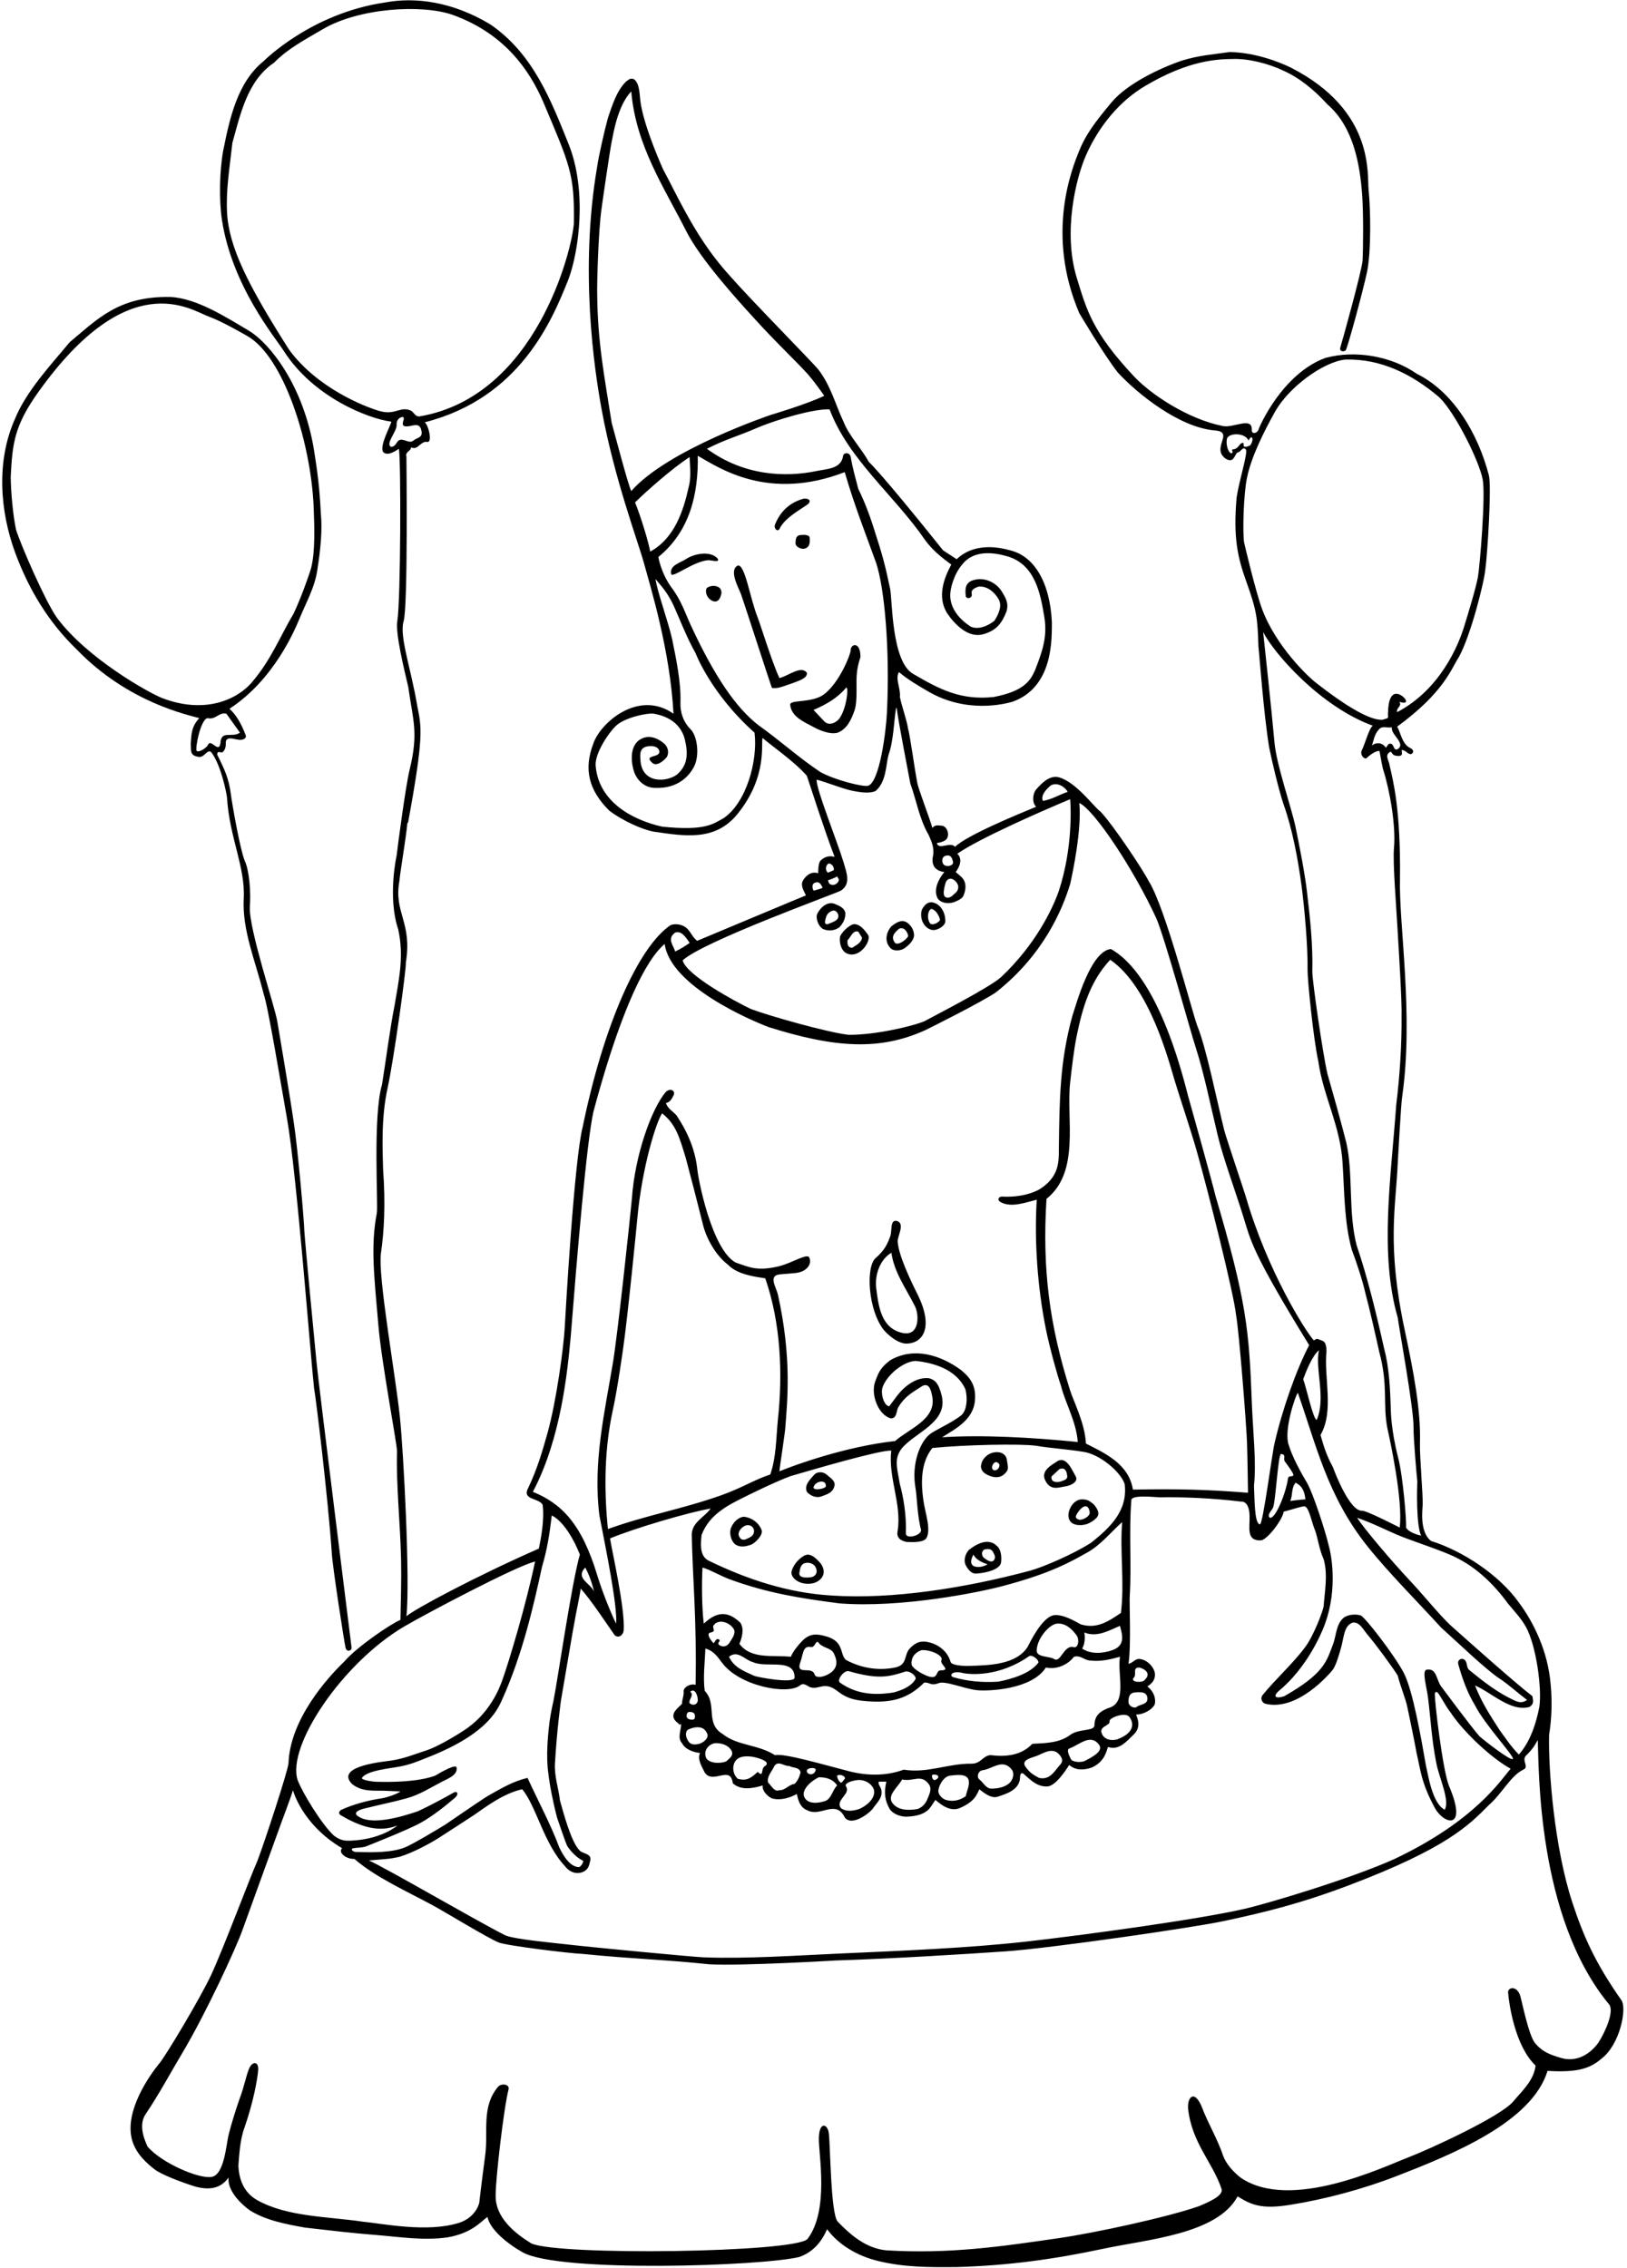 <?xml version="1.0" encoding="UTF-8"?>
<svg xmlns="http://www.w3.org/2000/svg" xmlns:xlink="http://www.w3.org/1999/xlink" width="516pt" height="719pt" viewBox="0 0 516 719" version="1.1">
<g id="surface1">
<path style=" stroke:none;fill-rule:nonzero;fill:rgb(0%,0%,0%);fill-opacity:1;" d="M 339.602 477.801 C 338.5 479.699 338.398 482.5 340.801 483.301 C 343.398 484.102 346.125 483 347.801 481.199 C 348.934 479.98 348.125 478.375 346.801 476.898 C 345.602 476 345.199 475.5 343.5 475.398 C 341.75 475.25 340.398 476.398 339.602 477.801 Z M 342 479.301 C 343.375 477.375 345.199 476.602 345.602 479.5 C 345.75 481 342.75 482.25 342 481.75 C 340.398 481.148 341.625 480 342 479.301 "/>
<path style=" stroke:none;fill-rule:nonzero;fill:rgb(0%,0%,0%);fill-opacity:1;" d="M 337.699 471.301 C 339.375 471.125 342.25 469.875 341.102 468 C 340 466.102 338.25 461.75 335.5 463.199 C 333.75 464.375 329.906 466.234 331.5 469.398 C 333.125 472.625 335.5 471.699 337.699 471.301 Z M 333.5 468.125 L 336 465.801 C 337.602 465.102 338.25 466.375 338.398 467.5 C 338.801 469.102 337.625 469.25 336.5 469.699 C 335.125 470.125 333.199 470.023 333.5 468.125 "/>
<path style=" stroke:none;fill-rule:nonzero;fill:rgb(0%,0%,0%);fill-opacity:1;" d="M 235.898 480.898 C 234.5 481 232.75 482.25 231.898 484.301 C 231.25 485.625 231.602 488.301 233.102 489.602 C 234.602 490.699 236.398 490.398 238.102 489.801 C 239.375 489.375 242.25 486.625 241.5 485 C 240.602 482.801 238.5 481.199 235.898 480.898 Z M 236.398 488.102 C 235.301 488.398 234.699 487.898 234.301 486.898 C 234 485.875 234.801 484.5 236.199 483.801 C 237.375 483.25 238.699 483.699 239.102 485 C 239.398 487 237.75 487.5 236.398 488.102 "/>
<path style=" stroke:none;fill-rule:nonzero;fill:rgb(0%,0%,0%);fill-opacity:1;" d="M 255.102 493.199 C 253.5 494.102 251.801 495.801 251.102 498 C 250.5 499.898 252.75 501.625 254.699 502 C 256.676 502.379 259.199 502.199 260.699 500.102 C 261.699 498.602 261.25 496.75 259.875 495.25 C 257.875 493.125 256.625 492.5 255.102 493.199 Z M 257.102 500.102 C 255.75 500.25 253.5 500.375 253.5 498.875 C 253.699 497.477 253.875 495.602 255.875 495.5 C 257.273 495.398 258.75 496.125 259 498 C 259.102 499.199 258.102 500 257.102 500.102 "/>
<path style=" stroke:none;fill-rule:nonzero;fill:rgb(0%,0%,0%);fill-opacity:1;" d="M 60.5 235.898 C 60.629 238.016 60.121 239.66 63.199 240 C 64.898 240.102 65.816 237.383 67 238.5 C 70.102 242.5 71.887 251.68 72 252.898 C 72.773 265.598 77.836 274.832 77.301 284.898 C 76.766 294.988 81 304.602 83.602 315.102 C 85 318.898 89.223 344.547 91 354.5 C 94.109 371.902 98.5 430.301 99.602 440.102 C 100.23 443.484 104 474.699 105.199 492 C 105.289 495.738 109.211 520.918 109.59 522.438 C 109.973 523.953 111.617 523.449 111.488 522.309 C 111.363 521.172 101 438.5 100.398 432 C 99.469 422.609 96.898 395.699 96.5 390 C 96.5 387.602 94.41 363.777 93.199 356.102 C 92.004 347.711 88.426 326.746 87.957 323.922 C 87.121 318.91 78.973 294.824 79.227 287.613 C 79.605 283.184 79.098 275.973 77.602 272.898 C 76.102 269.102 73.66 255.223 73.199 251.699 C 72.555 246.762 71.199 243.898 68.898 239.301 C 68.898 237.602 70.102 239.102 70.801 238.301 C 71.602 237.398 71.637 236.371 71.602 235.398 C 71.699 233.301 74.301 234.398 75.398 234.5 C 76.695 234.852 78.594 234.219 77.801 232.801 C 76.441 229.285 74.797 226.504 72.773 224.73 C 86.945 215.496 93.523 199.68 95.043 196.012 C 97.199 190.797 99.848 186.141 100.602 180.898 C 101.746 173.867 102.246 167.734 101.746 162.734 C 101.367 155.145 100.777 150.105 99.602 142.801 C 96.305 122.375 85.68 108.965 79 104.898 C 71.898 100.699 62.449 94.562 54.047 94.16 C 37.539 93.828 30.801 101.301 22.102 108.5 C 16.301 115.5 8.398 123.898 4.801 132.699 C -1.301 146.199 0.023 162.23 4.801 175.199 C 9.176 187.082 15.5 197.398 24.301 205.898 C 40.891 223.086 60.398 226.801 63.199 227.699 C 60.801 230.301 60.699 232.398 60.5 235.898 Z M 76.102 232.301 C 73.5 234.102 70.102 231.301 69.898 235.699 C 69.398 239 66.848 234.109 66 236.102 C 65.562 237.129 63.035 238.691 62.398 238.102 C 61.766 237.508 63.602 228.102 65.801 227.699 C 68.5 228.301 69.398 225.699 71.801 226.301 Z M 51.391 221.316 C 47.469 219.801 27.73 208.914 18 195.801 C 14.195 190.316 6.699 173 5.102 168 C 4.102 163.398 3.441 155.902 3.398 151.199 C 3.945 140.719 4.414 135.105 12.301 124.102 C 40.637 84.547 60.102 98 66 100.301 C 69.5 101.5 75.285 104.734 78.469 106.559 C 89.727 113.012 98.457 139.328 99.469 160.457 C 99.734 167.32 99.977 174.883 98.699 180 C 97.953 182.598 95.422 189.684 93.145 194.492 C 88.645 202.094 86.074 209.023 80 216.199 C 74.926 222.199 64.488 226.375 51.391 221.316 "/>
<path style=" stroke:none;fill-rule:nonzero;fill:rgb(0%,0%,0%);fill-opacity:1;" d="M 262.102 467.5 C 261.125 466.625 259.301 466.5 258.301 467.5 C 257.199 468.801 254.898 470.801 255.898 473 C 256.625 473.875 258.398 475.102 260.398 474.5 C 262.5 473.699 264.199 473.301 264.699 470.898 C 264.875 469.375 263.102 468.398 262.102 467.5 Z M 261.898 471.301 C 261.75 472 258 472.75 258 471.602 C 258.5 469.5 262.199 468.898 261.898 471.301 "/>
<path style=" stroke:none;fill-rule:nonzero;fill:rgb(0%,0%,0%);fill-opacity:1;" d="M 267.898 301.898 C 269.102 302.801 270.477 302.77 271.5 302.398 C 274.301 301.398 276.16 297.73 275.301 296.398 C 274.199 294.898 272.926 293.152 271 293 C 269.316 293.059 266.594 295.973 266.398 297.102 C 266.199 299 266.699 300.801 267.898 301.898 Z M 268.801 298.102 C 269.801 297.199 270.5 294.801 272.199 295.398 L 273.398 297.301 C 273.102 299.102 271.398 299.699 270.301 300.5 C 268.801 300.5 268.699 299.301 268.801 298.102 "/>
<path style=" stroke:none;fill-rule:nonzero;fill:rgb(0%,0%,0%);fill-opacity:1;" d="M 286.801 300.699 C 288.102 299.801 289.898 298.199 289.898 296.398 C 289.754 294.215 288.316 292.828 287.301 292.301 C 285.5 291.5 283.898 292.801 282.699 293.699 C 281.387 295.094 280.102 298.301 282.5 300.699 C 283.801 301.801 285.914 301.289 286.801 300.699 Z M 285.102 294.5 C 286.699 293.699 287.801 295.5 288 296.602 C 288.273 297.266 285.082 299.949 283.898 299 C 282.301 297 283.789 295.648 285.102 294.5 "/>
<path style=" stroke:none;fill-rule:nonzero;fill:rgb(0%,0%,0%);fill-opacity:1;" d="M 296.199 294.898 C 298.102 294.699 299.691 293.246 299.801 292.301 C 299.898 289.898 298.898 287.602 296.898 286.5 C 294.469 285.34 293.355 286.863 292.602 288 C 291.898 289.102 292.062 291.164 292.602 292.301 C 293.301 293.801 294.605 294.91 296.199 294.898 Z M 295.5 288.199 C 296.801 288.5 297.898 290.398 298.102 291.602 C 298.164 292.18 295.93 293.637 295 292.801 C 293.699 291 294.469 288.16 295.5 288.199 "/>
<path style=" stroke:none;fill-rule:nonzero;fill:rgb(0%,0%,0%);fill-opacity:1;" d="M 514.301 634.301 C 505.648 621.988 502.078 613.508 498.699 603.301 C 492.98 586.012 491 561.102 491.301 550 C 492.102 545.102 492.301 539.5 491.801 534.199 C 490.945 523.445 486.27 514.223 481.719 508.117 C 475.426 499.262 463.727 491.656 453.898 488.602 C 450.102 485.801 451.164 478.414 451.199 477.102 C 451.336 474.25 450.211 461.566 450.336 457.664 C 450.668 446.969 448.199 434.395 445.5 421.699 C 439.75 394.664 442.699 382.699 443.301 368.602 C 443.301 368.602 444.336 349.582 444.699 347.699 C 448.414 321.75 443.602 293.102 444 278.602 C 444.25 256.25 441.75 247.332 440.699 242.602 C 440.5 241 438.898 239.301 441.102 238.301 C 441.898 239.5 442 239.5 443.301 239.699 C 444.031 239.648 445 239.84 444.5 237.801 C 445.699 237.828 446.047 238.68 447.094 239.066 C 447.867 239.414 449.082 237.914 447.102 237.102 C 444.602 235.801 444.102 231.898 443.102 230.398 C 458.078 219.43 460.199 212.102 462.699 208.301 C 466.535 201.254 470.77 184.336 471.082 180.418 C 471.707 176.031 473.117 154.254 472.18 150.648 C 468.707 137.352 460.898 124.199 449.301 118.5 C 441.301 112.898 429.801 110.898 420.301 113.5 C 406.719 118.512 399.398 135.199 399.102 136.301 C 398.59 137.535 396.898 137.699 397 136.301 C 397.18 131.988 391.336 135.711 387.898 135.102 C 376.625 132.867 364.863 124.91 359.676 119.375 C 346.363 105.176 344.629 98.273 341.5 88.102 C 337.02 73.543 341.273 56.344 344.457 49.156 C 348.543 39.934 355.098 32.055 363.102 27.301 C 376.973 19.062 386.008 18.773 391 18.699 C 395.996 18.543 402.297 20.168 406.895 22.348 C 412.156 24.664 416.898 28.602 421 33.102 C 429.199 40.199 431.277 51.926 432 61.699 C 432.457 67.91 432.316 79.426 432.145 82.535 C 431.973 85.648 425.57 108.652 425.102 110.102 C 424.629 111.547 426.266 111.594 426.781 111.074 C 427.301 110.555 432.102 92.941 433.527 86.344 C 434.91 79.941 434.688 66.191 434.047 60.227 C 433.527 55.383 436.121 35.148 409.484 21.484 C 405.812 19.66 398.07 16.641 390 16.5 C 384.5 17.301 380.43 17.508 374.898 19.199 C 367.633 21.656 357.383 26.656 352.586 32.379 C 347.223 38.781 344.289 42.742 342.207 47.945 C 340.133 53.137 331.484 74.062 342.301 99.301 C 342.301 99.301 349.898 112.199 354.5 118.102 C 360.699 124.801 374.031 135.633 385.5 136.5 C 390.699 137 385.793 140.82 387.398 144 C 387.398 144 388.5 146 390.301 145.898 C 391.508 145.797 391.914 143.527 392.547 143.457 C 393.645 143.258 394.102 141.398 395.102 142.5 C 395.879 143.414 393.059 152.02 392.199 157.699 C 391.051 170.59 392.559 176.863 395.301 184.5 C 398.578 193.68 398.832 195.938 399.102 204.898 C 399.336 206.477 400.699 225.898 402.5 236.898 C 403.25 240.75 405.5 250.336 407.102 255.102 C 409.801 262.602 411.648 272.262 412.801 281 C 413.664 287.586 414.797 299.602 414.699 307.699 C 414.664 310.586 416.5 329.301 418.102 336.5 C 419.602 347.398 425.199 357.199 425.801 368.898 C 426.398 378.102 426.301 387.398 428.699 396.199 C 430.199 400.199 432.102 405.898 433 409.898 C 434.5 415.5 436.25 423.336 437.414 428.586 C 440.336 439.414 438.5 445.086 440 452.836 C 440.719 455.984 445.016 475.633 443.914 484.336 C 443.914 484.336 433.414 478.914 432 479 C 428.102 479.199 423.5 467.301 422.699 465.102 C 420.699 461.5 419.801 458.5 418.801 455 C 423.199 447.301 419.801 436.699 420.699 428.398 C 420.625 425.25 419.75 425.25 418.602 424.801 C 417.598 424.406 417.602 424.398 416.699 425 C 414.199 422.398 401.875 402.875 395.102 379.398 C 394.582 377.605 389.25 361.875 388.301 358.5 C 385.902 348.91 382.602 332.301 379.699 325.199 C 378 320.602 369.531 287.609 364.332 279.41 C 362.652 276.055 353.301 261.898 349 257.301 C 347.199 256.199 341.562 248.188 336 246.5 C 333.375 245.688 331 247.602 328.801 250.102 C 327.5 251.375 327.199 254.5 328.602 255.801 C 323.25 258 306.5 264.875 302.898 268.5 C 301.301 266.699 297.801 269.699 297.102 267.301 C 298.5 267.125 299.875 266.625 300.301 265.898 C 301.199 264.5 300.375 262.125 298.801 261.801 C 297.699 261.801 296.699 261.301 295.699 262.5 C 294.875 259.5 291.125 249.875 290.898 248.102 C 290.125 244.25 288.602 233 288 231.102 C 287.5 227.875 286.102 224.398 285.398 221 C 285.699 218.199 283.801 215.199 285.102 213.102 C 288.102 215.602 291.277 217.434 294.5 219.301 C 306.5 226.25 318.5 223.25 321.102 222.5 C 334.5 217.75 333.5 201.5 333.602 197.301 C 333 184.5 327.898 176.301 320.398 174.5 C 314.102 172.699 307.801 173.102 303.398 177.301 L 299.102 174.5 C 291.5 165 279.5 150.25 275.5 146.398 C 273.301 142.301 269.301 138.199 267.602 133.898 C 264.898 128.199 263.602 122.5 259.5 117.102 C 256.664 113.832 238.066 94.969 231.664 87.668 C 225 80.332 220.961 73.723 217 66.5 C 214.285 61.555 212.898 58.5 210.301 53.699 C 208.098 48.711 203.992 38.762 203.102 32.102 C 202.793 29.801 202.898 26.699 201.199 25.199 C 200 24.531 199.363 25.285 198.5 25.898 C 195.5 28.898 194.102 33.602 192.801 37.398 C 191.672 41.539 189.82 49.695 189.398 52.801 C 183.75 85.75 188.5 117.25 190.801 129.801 C 194.848 151.898 202.434 171.91 204.301 178.801 C 206.25 186 212.5 206 213.602 226.301 C 202.5 218.5 190.398 229.199 188.199 235.699 C 185 244 186.801 250.602 193.199 257 C 197.625 260.375 204 263.125 207.398 263.699 C 217.102 265.102 226.773 266.797 233.801 258.199 C 243.875 245.875 241.102 234.801 241.898 234 C 243.398 235.5 252.25 241.625 255.898 246 C 257.375 250.375 261.375 263 264.699 271.699 C 264.699 271.699 262.375 270.75 260.199 272.898 C 259.398 273.801 259.5 276.898 259.5 276.898 C 257 276 255.203 278.176 254.625 279.25 C 253.75 280.875 255.102 282.699 255.602 283.898 C 251.625 285.5 229.301 294.898 221.102 298.301 C 219.801 297.301 219.301 296 218.199 294.699 C 216.801 293.102 214.398 292.699 212.699 293.301 C 202.375 300.25 191.375 325.25 184.801 357.301 C 182.125 367.5 179.336 416.605 179.102 420.898 C 178.75 427.25 176.5 444.125 173.602 454.5 C 171.906 460.562 170.301 465.898 167.602 471.602 C 165.301 475.699 170.801 474.801 172.102 477.102 C 172.699 482 171.586 487.641 170.898 491 C 150.586 499.914 131.172 510.383 128.902 512.449 C 130.094 500.969 127.988 460.211 126.797 449.055 C 125.336 435.336 119.836 404.836 120.801 397.398 C 121.836 390.5 122.301 381.602 121.5 370.801 C 121.336 364.664 120.836 354.5 122.898 345.102 C 124.965 335.699 129 306.199 128.699 305.301 C 130.836 292.336 124.836 289.5 126.664 279.336 C 127 275.836 128.699 266.199 129.199 260.898 L 129.398 260.898 C 134.5 233.336 133.691 230.516 132.336 223.836 C 130.41 212.172 126.582 201.727 128 197 C 129.418 192.277 128.898 146.801 128.898 144.699 C 128.398 143.301 130.398 143 130.398 141.801 C 132.398 143 133.398 139.801 135.398 140.102 C 137.301 140.594 135.91 134.773 134.699 133.898 C 165.008 126.172 175.129 101.5 180.316 88.469 C 183.605 79.609 186.266 60.379 180.301 45.602 C 174.832 32.051 169.184 17.109 155.52 7.746 C 143.371 0.406 131.48 -0.984 122.117 0.789 C 98.586 4.203 83.602 19.398 83.602 19.398 C 75.398 26 72.898 37.199 70.801 47.699 C 69.613 54.055 69.43 63.52 70.398 69.801 C 73.66 90.871 87.453 107.215 89.98 111.242 C 99.348 125.938 116.805 132.75 124.102 133.699 C 123.898 135 120.301 141.301 121.5 143.301 C 122.75 144.645 125 143.301 126.5 142.301 C 127.199 145.602 127.094 190.477 126 197 C 125.395 200.891 128.113 211.988 129.473 217.766 C 130.973 228.562 132.812 232.129 129.898 244.102 C 128.664 249.168 126.199 267.699 125.801 271.199 C 125.801 271.199 122.836 284.336 126.301 294.699 C 128.199 303.301 126.465 310.766 125.164 318.664 C 123.664 326.164 122.465 335.734 121.164 343.836 C 118.164 353.934 120 382.164 119.5 384.664 C 117.5 395.164 118.664 404.5 120 420.199 C 121.02 432.215 125.914 457.656 125.914 460.188 C 125.613 470.988 126.969 483.184 127.199 494.602 C 127.336 501.164 127.102 508.102 127 513.602 C 123.664 515 113 522.336 109.199 526.801 C 103.699 532.102 92.027 545.137 91.5 559 C 91.414 561.254 83.699 584.699 81.602 590.102 C 79.25 595.375 70.875 617.75 67 626.098 C 63.605 633.414 52.301 652.301 50.398 654.402 C 47.25 658.25 39.57 669.281 41.801 678.199 C 43 683 46.875 686.125 49 687.801 C 51.125 689.473 57.5 691.902 62 693.301 C 66.125 694.375 69.875 694.125 72.5 690.402 C 72.125 693.625 74.75 697.5 79.199 700.801 C 84.301 704 90.602 705.199 96.801 706.301 C 106.25 707.375 110.93 707.961 120 708.699 C 126.75 709.25 134.5 710.477 142 709.375 C 149.75 708 152.5 704.375 154.602 702.902 C 155.398 706.902 160.875 711.375 165.75 714.125 C 177.359 720.676 241.875 718.5 253.5 715.602 C 258 714 260.602 710.699 262.301 706.801 C 266.102 711.898 272 715.25 278.199 716.801 C 286.496 718.875 294.5 718.898 303.602 718.801 C 319.898 718.301 334.188 716.344 349.898 713 C 364 710 386.066 708.367 392.504 696.391 C 396.922 699.133 400.125 700.5 409 699.098 C 420.238 697.328 432.422 694.031 442.801 690 C 460.5 683.125 485.785 672.98 490.801 656.598 C 500.645 657.184 504.395 655.746 507.996 652.648 C 513.695 648.246 515.977 637.16 514.301 634.301 Z M 120.301 130.301 C 115.285 128.828 100.48 122.883 91.699 110.898 C 78.723 90.492 72.523 78.348 72 67.199 C 71.664 59.992 72.801 53.398 73.699 45.301 C 76.199 36.398 78.398 25.602 86.898 19.898 C 91.398 15.301 96.762 12.578 102.301 9.301 C 113.895 2.434 134.133 1.273 143.801 4.801 C 160.199 10.781 167.898 22.398 172.102 31.898 C 180.824 52.535 182.215 55.066 182 70.801 C 181.457 79.23 169.941 125.664 133.199 132 C 131.598 132.277 131.355 130.598 130.102 130.102 C 126.809 128.789 125.312 131.773 120.301 130.301 Z M 125.801 140.398 C 125.406 141.227 124.141 142.238 123.602 141.301 C 122.879 139.836 125.898 136.699 125.801 134.602 C 125.66 133.637 126.398 132.301 127.699 132.199 C 128.824 132.371 126.926 134.52 128.199 135.102 C 130.301 135.699 133.125 133.129 133.699 136.801 C 134.027 138.895 132.238 138.695 131.102 139.699 C 129.555 141.062 127.203 137.93 125.801 140.398 Z M 444 235.699 C 444.305 236.512 443.898 237.199 443.102 237.602 C 441.672 238.059 442.301 235.199 440.398 235.898 L 439.5 237.102 C 438.699 235.602 436.602 235.102 435.102 236.398 C 435.699 234.602 435.898 232.801 437.301 231.301 C 438.301 230 440 230.898 441.398 230.602 C 441.301 232.602 443.301 233.699 444 235.699 Z M 394.602 141.602 C 394.105 141.293 394.898 139.898 393.602 140.602 C 392.938 141.078 392.5 142.398 391 142.5 C 390.254 142.461 391.5 143.602 390.5 143.699 C 389.645 143.676 388.727 141.176 389.102 139.199 C 389.473 137.227 394.801 137 396 139.699 C 396 139.699 396.434 138.488 397 138.699 C 397.566 138.914 396.961 141.035 396.301 141.301 C 396.301 141.301 395.098 141.906 394.602 141.602 Z M 394.562 171.969 C 394.027 168.43 394.438 156.215 395.5 151.398 C 396.859 144.801 400.84 136.844 404.398 130.5 C 408.746 122.754 419.691 114.707 426.699 114 C 437.801 113.699 447.699 118.5 456.5 126 C 461.68 131.066 469.199 146.422 470.199 151.898 C 471.238 156.602 469.355 179.164 468.73 182.926 C 467.945 186.996 465.512 194.852 464.398 198.5 C 462.465 204.859 456.668 218.645 443.102 225.801 C 442.699 224.398 444.77 223.941 443.801 222.5 C 445.734 223.188 446.316 222.645 445.699 221.699 C 444.898 220.5 440.355 216.836 440.199 226.102 C 440.102 227.898 440.801 227.5 438.5 228.199 C 435.727 228.438 429.824 226.18 417.898 216.898 C 414.77 214.633 404.605 204.723 400.301 193.199 C 398.23 187.664 394.766 172.871 394.562 171.969 Z M 443.414 462.164 C 441.086 453 441.102 447.102 441.102 447.102 C 440.898 440.398 440.586 433.586 439 427.699 C 436.664 417.164 433.664 404.75 430.25 394.836 C 427.551 384.434 429.199 372.102 427 362.398 C 426.801 361.699 425.5 356.164 421 340.5 C 419.5 334.102 416.164 310.836 416.199 308.102 C 416.414 299.086 415.449 290.949 414.5 282.699 C 413.836 276.914 411.914 267.164 410.898 262.301 C 409.59 256.023 404.836 242.586 404.199 235.398 C 403.336 225.586 400.602 200.398 400.602 200.398 C 404.086 207.25 418.836 224.086 435.398 230.102 C 434.301 230.602 433 235.699 431.801 238.102 C 431.5 238.898 432 240.398 433.199 240.5 C 434.5 239.398 436.199 238 437.5 238.102 C 437.801 239.801 438.5 243.699 438.699 244.102 C 440.664 250.25 442.75 261.5 442.102 268.801 C 441.66 273.75 442.832 286.75 443.5 299.301 C 443.582 300.664 444.664 317.914 444.5 322.102 C 444.602 331.199 443.898 341.602 442.801 350.398 C 441.199 373 437.398 397.5 443.301 417.801 C 443.586 420.414 448.414 446.75 448.301 452.602 C 448.238 455.727 449.301 468 449.5 469.699 C 449.398 472 449.102 483.398 450.699 486.898 C 449.5 486.602 446.801 485.898 445.898 484.301 C 446.199 483.102 444.914 467.664 443.414 462.164 Z M 443.301 486.699 C 447.75 488.59 458.57 492.008 462.301 494.102 C 468.398 497.199 473.801 502.301 478.301 508.5 C 480.625 511.246 482.504 513.277 483.91 515.781 C 487.242 521.711 489.07 535.488 488.199 541.199 C 487.199 546.398 485.301 552.301 481.699 556.301 C 479.219 553.789 477.496 551.133 475.5 548.398 C 472.648 543.938 469.898 539.801 467.801 534.398 C 473.102 536.699 479.199 542.898 485.102 541.199 C 486.602 540.199 486.199 539.199 486 537.801 C 480.801 533.801 467.016 521.57 459.898 515.199 C 456.383 511.871 451.5 505.797 447.102 501.102 C 441.363 494.98 432.508 484.59 430.414 481.215 C 436.047 483.246 439.258 484.984 443.301 486.699 Z M 433.699 490.301 C 440.477 498.785 450.438 508.742 457 516 C 462.012 520.477 471.238 529.391 475.699 532.301 C 477.809 533.613 481.398 536.801 484.301 539 C 482.801 540 481.719 539.867 480 539 C 475 536.699 470.5 533.199 466.102 529.602 C 465.141 528.922 465.398 527.855 464.898 526.801 C 464.199 525.324 462.012 525.949 462.5 527.699 C 463.801 532.301 465.398 536.801 467.801 540.699 C 470.699 546.602 480.383 556.918 479.801 557.699 C 479.219 558.48 470.77 551.914 469.199 550.5 C 466.703 547.691 457.199 534.898 457.199 534.898 C 455.441 532.676 455.754 528.766 452.398 529.398 C 450.906 529.859 452.473 534.863 452.898 538.301 C 453.754 545.105 454 551.199 455.5 558.898 C 456.383 563.645 459.898 570.801 458.199 573.801 C 454.191 571.777 452.938 562.707 452.199 559.602 C 450.75 551.289 448.098 535.945 445.199 530.398 C 442.305 524.855 432.773 512.508 431.512 512.184 C 429.945 511.715 427.758 511.871 426.301 512.801 C 423.602 514.898 423.848 518.754 422.699 521.5 C 420.719 526.73 419.938 530.641 407.301 537.801 C 404.922 538.617 403.355 538.148 405.602 536.102 C 411.699 531.102 416.543 523.641 419.5 516.699 C 424.16 505.77 422.656 494.383 421.344 489.816 C 420.312 485.312 416.34 473.215 414.5 470.102 C 412.5 466.801 409.801 461.801 408.699 458.102 C 407.137 453.703 410.602 443 411.602 441.602 C 417.441 458.121 420.938 474.316 433.699 490.301 Z M 183.898 586.801 C 181.098 584.113 178.602 574.398 177.602 570.898 C 177.102 566.699 175.801 563.398 176 559.199 C 176.578 548.785 177.898 539.199 177.898 539.199 C 179.086 532.5 181.898 515.5 182.199 514.301 C 182.602 511.699 184 505.414 184.164 503.664 C 187.75 507.75 191.602 513.699 194.898 518.398 C 196.086 519.586 197.664 518.5 197.801 516.898 C 198.281 509.91 193.977 491.277 193.477 487.777 C 201.172 484.551 218.648 479.422 225.398 478.301 C 223.398 481.102 219.336 482.695 219.398 486.699 C 219.598 499.273 221.023 513.809 220.602 534.199 C 218.801 533.699 216.898 535 216.801 536.102 C 217 537.398 216.301 538.801 216.301 540.199 C 215.301 541.301 213.199 542.699 213.602 544.5 C 213.898 545.699 214.898 546.102 215.602 546.898 C 215.699 546.801 215.801 546.602 216 546.699 C 216.102 548.398 214.699 551 216.301 552.699 C 217.398 554.801 220.102 555.602 222 555.801 C 221.102 557.898 222.602 560.102 223.5 562 C 226.102 565.898 231.699 559.5 232.398 565.398 C 235 567.801 238.898 567 241.898 566.102 C 241.602 567.699 243.301 569.5 244.801 570.199 C 247.699 571 250.801 569.898 252.699 568.801 C 253.102 570.5 253.602 573.102 256.102 574 C 260.301 576.199 265 570.398 267.898 576.199 C 269.641 578.828 274.43 576.09 276.699 573.602 C 278 571.602 280.301 569.898 279.398 567.102 C 278.922 565.984 278.5 565.801 278.699 564.898 L 281.102 564.898 C 280.301 568.398 280.602 571 282.301 573.801 C 283.574 575.328 285.559 575.926 287.301 576 C 294.867 575.793 295.102 572.5 296.699 570.699 C 298.398 572.199 301.301 574.5 304.301 573.301 C 309.102 571.27 309.762 569.059 310.602 567.301 C 312.535 568.891 314.551 570.215 316.301 569.699 C 318.699 568.898 323.301 567.699 323.5 563.699 C 323.5 563.398 323.5 561.801 324.5 562.301 C 326.699 564.199 328.898 566.699 332.398 566.398 C 334.824 565.953 337.5 562.102 339.102 559.602 C 341.102 561.398 343.801 561.301 346.301 560.398 C 350.48 558.488 350.898 555.102 351.398 553.898 C 354.898 555.102 357.301 552.102 359.5 550 C 361.344 548.254 361.398 546.199 360.301 543.602 C 363 543.699 366.195 541.449 366.301 540 C 366.594 537.785 365.398 535.898 363.898 534.699 C 365.5 533.699 366.23 532.602 366.301 531.102 C 366.395 529.035 364.102 526.301 361.5 526 C 360 525.801 359.199 527.398 357.898 527.5 C 358.801 521.801 358.102 507.5 358.301 505.898 C 358.898 496.199 358 485.699 358.801 475.699 C 358.75 473.875 365.574 474.648 367.875 474.75 C 374.926 474.602 384.625 475 393.602 476.102 C 393.602 476.102 396.125 475.637 396.301 480.5 C 396.434 484.23 395.102 488.602 399.898 488.398 C 402.02 488.191 406.898 481.602 407.102 479.301 C 409.801 478.602 411.871 477.855 413.5 477.602 C 415.129 477.344 415.898 482.602 417.102 485.301 C 417.898 487.5 418.398 491.301 419.801 494.398 C 421.199 499.301 420.102 504.699 419.801 509.199 C 419.621 510.777 416.457 519.031 413.836 522.352 C 410.199 527.32 404.5 532.398 400.301 537.602 C 399.699 538.602 400.227 539.867 401.301 540.199 C 411.488 542.688 421.711 530.66 422.699 529.398 C 423.688 528.141 424.941 523.914 425.5 521.699 C 426.227 518.824 426.352 515.469 428.898 514.5 C 431.102 514 432.441 516.828 433.699 518.285 C 436.266 521.246 442 529.102 443.301 531.301 C 444.102 534.602 445.762 538.465 446.324 541.199 C 446.891 543.938 448.402 550.977 449.301 556 C 450.438 560.516 450.57 565.062 455.102 573.301 C 457.957 578.496 465.68 580.52 459.508 566.148 C 457.477 560.828 455 539.5 455.102 537.801 C 454.816 536.43 455.598 535.961 456.301 537.102 C 457.398 538.699 458.883 541.59 459.98 542.844 C 463.777 548.742 472.648 557.23 479.102 560.801 C 475.875 564.5 467.875 577.25 442.301 589.398 C 428.5 595.625 402.406 603.438 394.801 605.199 C 380 608.625 343 613.625 325.5 615.602 C 307.238 617.66 285.434 618.543 266.199 619.402 C 252.75 620 236.625 621.125 223.199 620.598 C 220 620.5 187.305 617.371 179.801 616.5 C 175.5 616 163.125 614.875 160.25 613.625 C 150.949 608.926 123.25 592.75 117 589.875 C 122.551 589.398 123.398 589.48 126.801 588.699 C 131.102 587.398 137.055 584.113 139.199 582.699 C 139.199 582.699 149.109 576.316 150.301 575.5 C 154 572.957 159.5 568.699 165.602 567.301 C 170.047 572.531 172.398 584.398 179.102 591.602 C 180.301 593.199 182.102 594.301 184.398 593.699 C 186.727 592.934 186.836 591.395 187.199 589.898 C 187.727 587.75 185 587.801 183.898 586.801 Z M 185.602 497 C 186.898 499.398 187.801 502 188.398 504.699 C 187.398 502 182.301 500.5 185.602 497 Z M 284.699 485.301 C 284.164 487.734 285.801 488.5 287.5 488.898 C 289.602 489 292.875 489.074 293.801 487.699 C 295.391 484.887 293.379 479.691 292.801 475.398 C 292.121 470.348 291.898 463.801 295.699 459.102 C 305.773 458.078 323.801 457.699 328.602 458.398 C 333.398 459.199 338.5 459.5 343.5 460.301 C 349 461.098 355.602 466.898 356.699 470.602 C 357.699 479 352.102 484.301 346.102 489.102 C 340.398 492.801 330.5 497 326.699 498 C 305.75 503.625 282.75 507.125 264 505.898 C 249.898 505.102 236.801 500.699 224.699 494.801 C 221.875 493.375 222.199 489.602 222.5 486.699 C 225 480.102 230.875 477.25 236.398 474.5 C 236.398 474.5 245.625 469.875 250.801 468 C 257.859 465.953 278.652 459.82 282.656 459.922 C 281.656 468.52 286 476.801 284.699 485.301 Z M 298.625 442.375 C 297.75 439 296.875 437.625 294.699 437 C 290.801 436.5 287.102 439.301 284.699 442.301 L 282 445.898 C 280.25 445.625 279.25 441.75 279.898 439.898 C 281.199 436 286.5 431.625 290.398 431.5 C 296.199 432.102 303.102 434.199 306 440.102 C 306.625 441.25 307.25 446.75 304.801 448.801 C 301.898 451 298.301 452.602 295.5 454.301 C 292 456.5 288.875 463.875 290.398 472.102 C 290.75 474.125 291 481.199 292.102 485 C 292.375 486.875 287.234 488.156 287.301 486.199 C 287.5 480.25 286.5 474.625 285.375 470.5 C 284.477 464.898 283 461.602 287.5 457.699 C 292.102 453.5 300.625 450.176 298.625 442.375 Z M 339.398 343.199 C 339.887 338.844 340.605 332.613 341.5 328.301 C 343.332 319.465 345.699 311.199 352.102 304.301 C 364.691 312.961 370.684 336.461 372.602 342.801 C 374.133 347.855 377.668 358.352 379.5 364.801 C 383.25 378 391.336 410.336 392 416.836 C 393 422.336 395.336 452.234 395.5 457.699 C 395.664 463.164 395.801 473.301 395.801 473.301 C 383.836 472.336 373.836 472 359.301 472.301 C 358 464.164 350.5 460.801 344.398 457.699 C 344.102 451.301 340.5 444.375 339.398 440.898 C 332.797 420.035 330.5 402.199 331.898 380.102 C 342.645 371.559 338.105 354.777 339.398 343.199 Z M 361.199 528.699 C 361.938 528.77 365 529.898 363.602 532 L 362.898 532.801 C 362.102 533.594 358.469 533.395 359.5 532 C 360.699 530.898 359 528.801 361.199 528.699 Z M 360 536.602 C 361.973 536.434 363.785 536.434 363.898 538.5 C 364.012 540.5 361.602 540.301 360.5 541.199 C 359.891 541.781 358 541.102 357.898 539.699 C 357.898 538.301 358.027 536.77 360 536.602 Z M 347.102 546.898 C 347.25 549.125 342 547.875 339.102 550.301 C 335.801 552.602 331.602 552.699 327.398 552.898 C 324 556.5 319.301 557.102 314.199 556.5 C 311.875 556.5 311.102 559.199 308.199 559.199 C 300.5 559.102 294.398 562.301 286.602 561.102 C 280.898 563.199 274.777 563.008 269.301 561.602 C 261.125 559.5 248.602 555.801 245.801 556.5 C 240.25 553 234 553.602 229.199 549.801 C 223.5 546.398 227.602 540.398 223.5 536.102 C 222.898 531.801 223.602 526.602 223.699 522.699 C 226.102 523.301 227.375 525 229 527.199 C 234.445 534.574 249.75 537.5 253.699 534.398 C 254.699 533.5 255.625 534.25 256.801 534.898 C 259.699 536 261.25 532.875 265.5 536.102 C 269 538.898 272 539.25 276.699 539.5 C 282.699 539.699 287.875 538.75 293.102 533.5 C 294.801 533.301 295.125 534.625 297.602 533.699 C 299.625 532.75 305.898 535.496 309.898 535.898 C 313.375 536.25 327.25 535.75 331.699 528.699 C 335.199 529.5 338.801 527.699 340.602 525.301 C 342.801 524.699 343.898 526.5 345.898 526.5 C 349 526.898 352.301 526.102 355.199 525.301 C 354.301 531.199 357.699 540 351.398 541.602 C 348.875 542.625 347.199 543.898 347.102 546.898 Z M 343.898 558.398 C 342.5 558.898 340.012 558.652 339.602 557.699 C 339.02 556.539 338.195 554.789 339.102 554.398 C 342.398 553.199 346 549.398 348.699 553.398 C 349.852 555.449 346 557.301 343.898 558.398 Z M 336.5 559.199 C 334.398 561.5 333.102 564.5 329.5 563.699 C 327.801 562.699 326.703 562.285 325.199 560.102 C 323.801 558.062 327 557.367 328.602 556.801 C 330.801 556.047 333.902 553.602 336.148 556.539 C 336.84 557.469 337.141 558.227 336.5 559.199 Z M 320.699 564.699 C 319.398 566.5 316.801 567.102 314.398 567.102 C 312.699 567.102 311.898 565.199 310.602 564.199 C 309.695 563.477 310.125 561.562 311.5 561.301 C 314.801 560.898 318 557.398 320.898 561.102 C 321.551 561.926 321.5 563.5 320.699 564.699 Z M 306.301 569.5 C 304.301 570.898 302.199 571.301 300 570.699 C 298.801 570.301 297.41 568.926 297.602 567.602 C 297.898 565.699 299.359 563.344 301.199 563 C 303.199 562.801 306.602 562.199 307.199 564.398 C 307.602 566.102 306.602 567.801 306.301 569.5 Z M 297.562 563.512 C 297.5 563.98 296.453 564.492 296.254 564.395 C 295.617 564.145 295.41 562.98 295.699 562.734 C 296.398 562.535 297.762 562.711 297.562 563.512 Z M 294 570.699 C 293.414 572.129 292.062 573.281 290.898 573.602 C 288.199 574 285.102 574.102 283.199 571.898 C 281 569.32 284.801 566.699 286.102 564.199 C 289.602 565 292.062 562.387 294.5 565.602 C 295.723 567.215 294.742 568.883 294 570.699 Z M 259.699 563.5 C 261.898 563.5 264.102 564 265.5 566.102 C 264 567.5 263.688 570.504 261.484 571.105 C 256.102 572.723 254.648 569.945 254.898 568.5 C 255.277 566.32 257.801 564.398 259.699 563.5 Z M 258.625 560.875 C 259 561.375 257.875 563.25 256.301 562.301 C 254.699 560.801 257.875 560.125 258.625 560.875 Z M 265.5 563 C 266.199 562.398 268.023 563 268 563.875 L 267 565.125 C 266.375 565.625 265.375 563.625 265.5 563 Z M 268.301 566.398 C 267.727 565.559 269.602 564.664 271.898 564.398 C 274.195 564.137 276.609 565.523 277.199 567.602 C 277.699 570.398 274.43 572.82 272.398 573.602 C 270.5 574.199 268.398 574.5 266.699 573.301 C 264.801 570.699 269.93 568.828 268.301 566.398 Z M 253.898 562 C 253.5 563.5 253 564.602 252 565.602 C 250.199 565.801 249 567.699 247.199 567.602 C 245.602 568.301 244.699 566.199 243.602 565.199 C 243.102 563.301 244.801 561.699 245.5 560.102 C 246.699 557.898 248.898 560.199 250.301 559.898 C 251.301 560.602 253.602 560.199 253.898 562 Z M 242.699 559.898 C 241.125 560.625 242.398 563.801 240.301 561.801 C 238.301 563.602 237 564.801 234 564 C 232.801 562.898 232.398 561.398 232.602 559.898 C 233 558.125 234.125 556.375 238.602 557 C 240.398 557.301 244.625 558.5 242.699 559.898 Z M 218.898 536.398 C 220.5 535 221.375 537.875 221.301 539.199 C 221.102 540.602 219.625 540.875 218.699 540 C 218.301 538.898 220.301 537.398 218.898 536.398 Z M 220.398 544 C 220.5 545.5 219.625 545.25 218.898 545.199 C 217.125 544.875 217.75 543 218.398 542.801 C 219.25 542.75 220.398 542.898 220.398 544 Z M 218.199 548.398 C 220.898 547.199 223.5 547.199 224.398 550 C 224.625 551.125 223.301 552.398 221.801 552.898 C 220.75 553.125 219.199 553.398 218.398 552.199 C 217.5 551 217.125 549.25 218.199 548.398 Z M 355.5 511.398 C 351.5 514.102 347.801 516.602 342.699 515 C 339.02 512.867 336.398 511.898 334.301 512.102 C 331.52 512.512 328.426 517.031 325.898 522.199 C 322.23 527.812 313.859 528.02 307.199 528.199 C 305.375 528.25 301.875 528 301.5 527 C 300.602 523.699 297.836 521.59 295 520.801 C 292.125 520 290.398 520.699 288.5 522.699 C 286.602 524.801 287.875 527.875 283.898 528.699 C 278.578 529.805 273.102 528.898 268.301 526.301 C 266.25 524.625 267.875 520.375 261.898 518.801 C 259.625 518.199 257.125 517.5 254.398 520.301 C 253.113 521.621 251.5 523.602 250.801 525.301 C 245.102 524.699 238.199 526.199 234.5 521.199 C 235.301 519.301 236.102 516.5 234.801 514.5 C 231.898 511.801 228.375 509.875 223.199 514.801 C 222.602 509.898 222.5 502.199 222.801 497 C 225.699 497.898 228.375 499.625 231.602 500.801 C 243.34 505.074 253.625 506.75 266.25 508.375 C 285.75 509.875 310.199 504.949 318 502.875 C 333.449 498.824 339.875 495 344.898 492.199 C 349.133 489.844 352.699 485.398 355.898 482.602 C 355.102 491.898 356.699 501.699 355.5 511.398 Z M 343.898 517.602 C 348 519.301 352 516.801 355.199 515.5 C 355.75 517.875 357.25 521.625 352.801 523.199 C 349.848 524.246 346 524.602 343.199 522.699 C 344.5 520.5 343.898 517.602 343.898 517.602 Z M 328.801 523.602 C 328.602 520.102 332.375 515.25 335.102 514.801 C 337.898 514.5 340 516.5 341.5 518.602 C 342.375 519.875 342 522.875 340.301 522.199 C 337.301 521.699 336.375 527.375 334.301 526 C 332.801 525.102 329.125 525.5 328.801 523.602 Z M 329.301 527.199 C 326.602 530.699 321 532.301 316.602 533.199 C 311.301 533.5 307.102 533.102 302.398 531.801 C 300.75 531.25 302.125 529.625 305.102 530.398 C 307.625 531 316.875 531.75 326.398 525.102 C 327.375 524.5 329.625 526.375 329.301 527.199 Z M 289.898 528.898 C 289.125 528.125 288.898 527.852 289.199 526.301 C 289.5 524.75 290.898 523.602 292.301 523.199 C 294.898 523 299.125 524.75 298.602 526.301 C 297.898 527.699 301.5 529.375 298.801 529.602 C 296.898 529.5 297.602 530.801 296.398 531.602 C 294.75 532.375 290.676 529.676 289.898 528.898 Z M 290.398 532.301 C 289 534.801 286 535.875 283.5 536.602 C 277.301 537.602 271.602 537.199 266.398 533.5 C 265.25 532.625 267.75 529.375 269.301 529.898 C 278.375 532.5 281.801 531.699 286.801 530.102 C 288.125 529.375 290.625 531.25 290.398 532.301 Z M 264.301 529.602 C 262.75 531.375 258.75 532.625 258.301 530.801 C 257.398 528.102 252.102 531.5 253.898 526.801 C 254.75 524.375 254.625 521.75 257.102 522.199 C 258.699 522.602 258.625 519.25 259.898 521.199 C 261.602 522.801 263.898 522.398 264.699 524.801 C 265.5 526.602 265.523 528.199 264.301 529.602 Z M 227.875 519.75 C 226.75 519.375 226.625 521.5 226.102 520.801 C 225 519.5 224 517.875 225.398 517.602 C 227.375 517.25 225.625 516.125 226.375 515.25 C 228.074 513.051 231.801 514.602 232.801 516.699 C 233.375 518.125 232 519.699 231.398 520.801 C 230.602 522.102 229.125 522.375 228 521.5 C 227.25 520.75 229 520.25 227.875 519.75 Z M 238.801 527 C 243.102 529 252.125 525.5 252 532 C 251.625 533.875 240.207 531.812 239.102 531.301 C 235.75 529.75 232.801 528.699 231.199 525.301 C 234 523 236.301 526.398 238.801 527 Z M 226.801 552.699 C 229 552.602 231.199 553.398 232.102 555.301 C 232.602 556.699 231.398 557.5 230.398 558.398 C 229.5 559 225.398 559.5 224 557.5 C 222.801 554.801 225.125 552.875 226.801 552.699 Z M 351.898 545.699 C 351.766 544.652 356.805 542.727 358.102 544.301 C 359.395 545.875 360.387 549.211 354.301 551.5 C 352.129 552.051 350.246 551.422 349.5 549.801 C 348.301 547.199 352.199 547.301 351.898 545.699 Z M 244.301 467.5 C 238.75 469.375 235.875 471.5 229 474 C 216.398 478.5 205.301 480.301 192.801 484.801 C 191.5 472 191.699 459.199 194.398 446.898 C 195.801 440.602 197.602 427.699 197.602 427.699 C 199.043 417.926 201.938 388.402 202.102 386.602 C 203.598 369.848 208.277 355.297 210 353 C 214.398 356.5 215.488 360.609 217.5 367.199 C 219.41 374.402 220.676 379.211 223 388.5 C 224 392.5 226.898 398 230.898 401 L 231.398 401.5 C 234.301 404 238.602 404.699 242.699 405.301 C 247.602 419.398 248.301 435.5 246.699 450.199 C 246.102 456.398 246.199 461.898 244.301 467.5 Z M 407.5 463.398 C 407.5 463.398 410.285 467.035 410.199 467.699 C 410.113 468.363 408.641 467.703 408.5 468.699 C 407.805 473.598 404.387 481.859 402.699 481.199 C 401.801 480.316 403.102 479.199 403.699 478.102 C 404.555 476.516 405.332 460.875 406.301 461 C 408.102 461.199 406.801 462.398 407.5 463.398 Z M 410.898 470.102 C 411.879 470.68 413.641 471.504 414 475.398 C 412.648 475.414 409.199 475.898 409.199 475.898 C 410.102 473.898 409.398 472 410.898 470.102 Z M 418.301 428.102 C 417 434.102 420.602 443.199 417.602 450.199 C 416.5 450.199 414.301 439.898 413.301 437.301 C 414.199 434.898 416.078 429.992 418.301 428.102 Z M 333.188 249.062 C 335.312 247.812 337.812 249.562 338.625 251.062 C 335.438 252.188 333.688 253.438 330.75 253.938 C 329.949 252.035 331.988 250.16 333.188 249.062 Z M 303.898 281 C 304 282.301 303.344 282.891 302.234 283.812 C 302.234 283.812 301.02 285.125 299.801 284.398 C 298.582 283.676 300 279.602 300 279.602 C 301.301 277.301 303.699 279.5 303.898 281 Z M 299.875 271.332 C 301.309 270.914 301.91 271.703 302.199 273.102 C 302.398 273.801 302.109 274.199 301.199 274.5 C 300.293 274.801 299.5 274.301 299.5 274.301 C 298.676 273.781 298.441 271.746 299.875 271.332 Z M 263.102 129.801 C 269.102 145.699 283.699 157.102 293.301 171.102 C 295.5 174.199 298.398 176.602 301.699 179 C 299.5 183.102 297 189.25 300.5 194.602 C 302.898 198.102 307.172 202.391 311.801 201.102 C 316.211 199.871 317.801 197.398 319.199 193.898 C 319.984 191.188 319 189.602 317.5 187.199 C 315.602 184.5 312.109 182.988 308.91 183.887 C 306.109 184.59 306.016 186.656 306.301 189.102 C 306.625 190 308.375 189.75 308.199 188.398 C 307.801 186.898 309.301 186.398 310.301 186 C 313.301 185.699 315.5 188 316.602 189.801 C 318 192 316.699 194.699 315.398 196.801 C 313.301 198.5 310.297 199.746 307.898 198.699 C 303.5 195.898 300.699 191.801 301.5 187.199 C 301.5 187.199 302.125 182.5 305.301 178.801 C 308.898 174.398 314.977 175.074 319.5 176.398 C 328.375 179 330 188.398 331.199 195.602 C 332.301 202.102 330.375 207 328.301 212.398 C 326.875 215.625 325 219.125 315.102 221 C 304.602 222.102 297.875 218.5 289.5 213.602 C 282.707 209.625 283 189.898 282.301 186.699 C 280.699 179 279.801 175.801 277.5 168.699 C 276.199 164.398 274.301 159.199 272.199 155 C 271.398 151.898 270.398 148.398 269.801 144.898 C 269.5 143.25 267.5 143.5 267.398 144.5 C 266.801 148.699 262.297 148.648 259.199 149.301 C 248.75 151.5 235.75 150.75 224.199 142.301 C 229.801 139.398 234 138.301 239.801 135.801 C 245.699 133.199 258.25 129.5 263.102 129.801 Z M 200.199 155.699 C 199.199 153.699 195.301 138.801 194 134.102 C 191.699 119.301 189.5 108.602 189.398 92.898 C 189.301 91.172 189.699 73.5 190.801 66 C 191 64.398 193.484 47.266 194 44.898 C 194.504 42.578 195.836 33.496 200.199 29 C 201.68 46.168 210.527 59.238 217.699 73.398 C 222.148 82.188 234 95.25 238.801 100.5 C 245.602 108.102 253.75 115.75 256.5 119 C 259.25 122.25 261.398 125.5 261.398 125.5 C 255.801 128.199 244.602 131.5 244.602 131.5 C 244.602 131.5 211.75 142.5 200.199 155.699 Z M 201.398 159.301 C 205.25 155.5 213.102 148.602 218.699 144.898 C 218.898 148.301 219.199 151.801 218.398 154.5 C 216.801 161.699 214 170.699 206.199 174.898 C 205.898 172.602 203.125 163.375 201.398 159.301 Z M 229.5 259.398 C 226.125 261.25 223.75 263.5 210 262.102 C 200.625 260 189.75 254.25 188.898 242.602 C 188.75 238.625 193.125 232.125 195.602 229.898 C 198.625 227.375 205.426 225.977 207.398 226.301 C 209.375 226.625 215.625 228 217.199 234.5 C 218.242 238.805 218.199 242.5 214.801 245.5 C 211.699 248 203.375 248.75 203.102 240.699 C 203 239.25 202.75 236.875 205.699 236.602 C 206.797 236.496 208.602 236.5 209.102 238.102 C 209.5 240.5 203.801 239.102 206.898 241.898 C 208.125 243 210.199 241.602 211.5 240 C 212.301 238.5 211.75 236.875 210.801 235.898 C 208.398 233.801 205.25 232.625 202.398 234.898 C 199.602 237.301 200.199 242.199 201.199 245 C 202.102 247.301 204.25 249.625 207.398 249.801 C 215.5 250.25 218.898 245.398 220.102 243.102 C 222 239.398 221.125 233.125 218.898 231.102 C 216.5 228.602 215.699 225.602 215.801 222.699 C 216 216.398 214.5 209.199 213.199 202.801 C 212 197.25 208.398 187.5 207.898 183.602 C 210.301 186.398 211.875 188.375 213.398 191.5 C 215.699 196.5 217.699 202 220.602 207.102 C 220.602 207.102 225.375 219.875 239.301 232.301 C 240.398 241.398 236.602 254.602 229.5 259.398 Z M 240.5 229.898 C 233.336 224.336 226.664 214.5 219.199 198.5 C 217.422 194.691 216 190.164 212.898 186.199 C 210.531 182.953 209.176 178.844 208.801 176.602 C 218.875 168.375 221.5 156.5 221.301 144.5 C 228.25 148.5 243.75 159 267.898 149.699 C 271.102 160.602 274.051 167.926 277.875 178.5 C 280.551 186.676 282.25 205.75 281.301 225.801 C 281.012 231.895 279 247.75 275.375 249.125 C 273.75 249.625 264.625 247.25 260.199 244.801 C 253.301 240.199 247.5 234.898 240.5 229.898 Z M 262.801 273.801 C 263.68 273.645 264.695 274.984 264.418 275.91 L 262.602 276.699 C 261.5 275.898 261.969 274.105 262.801 273.801 Z M 265.5 277.898 C 265.621 278.129 265.891 278.527 265.988 278.73 C 266.312 279.516 264.887 280.984 263.586 280.484 C 262.801 280.254 262.754 279.605 262.602 279.102 C 263.309 278.914 264.648 278.359 265.5 277.898 Z M 258.504 279.887 C 259.934 279.238 260.5 280.699 260.898 281.5 C 259.891 281.965 258.039 282.383 258.039 282.383 C 257.664 281.805 257.301 280.184 258.504 279.887 Z M 266.672 282.402 C 270.07 280.203 268.352 276.414 267.602 273.602 C 265.301 266.102 258.75 250 259 247.199 C 262.125 248 267.801 250.301 270.699 250.801 C 272.398 251.102 275.5 251.75 277.699 250.801 C 281.199 247.699 280.898 242.602 281.801 239.301 C 283.398 235 283.5 228.5 284.199 224.398 L 284.398 224.602 C 285 229.301 288.125 245.25 288.699 248.398 C 290.699 253.898 291.5 259.5 294.5 264.699 C 295.434 266.707 296.398 269 295.898 271.398 C 295.574 272.766 295.348 275.953 299.5 276.5 C 297.699 278.602 295.898 282.102 297.398 284.898 C 298.305 286.172 300.301 286.699 302.398 286.102 C 303.344 285.754 304.969 285.086 305.469 284.184 C 306.164 282.703 306.398 281 306 279.801 C 305.602 278.301 304.102 277.398 303.102 276.5 C 304.301 274.898 305.426 272.395 303.602 270.699 C 310.25 266 330.312 257.188 339.398 253.398 C 339.625 255.812 340.25 268.938 335.801 282.5 C 333.777 288.277 328.387 299.539 317.5 309.801 C 313.898 313.102 295.977 322.246 293.273 323.746 C 289.316 325.445 277.301 328.199 269.102 328.102 C 262.359 327.34 243.602 322 238.102 319.898 C 233.121 317.516 217.699 309.199 216.5 304.5 C 223.055 298.461 264.273 283.605 266.672 282.402 Z M 214.102 295.699 C 216.199 295 217.422 297.145 218.742 298.941 C 217.422 299.898 215.867 300.859 214.102 301.699 C 213.801 300 211.312 297.742 214.102 295.699 Z M 169 473 C 178 456 180 434.5 181 423.801 C 183 398.5 186.023 362.25 188.199 352.5 C 200.125 308 209 300.875 210.801 299.301 C 212.629 312.723 238.395 323.625 243.785 325.66 C 264.758 332.254 279.016 333.211 293.5 326.602 C 294.398 326.199 311.73 317.516 315.898 314.602 C 330.898 302.773 336.898 288.5 339.398 280.301 C 340.199 276.801 343.121 262.871 342.301 254.602 C 347 256.699 359.539 275.574 366.699 291.102 C 369.246 296.785 378 328.5 379 331.398 C 381.801 340 383.734 349.691 386.199 360 C 387.875 367 391.75 377.5 394.301 385.699 C 396.664 393.312 396.875 396.75 415.199 426.5 C 411.102 434.301 406.645 446.992 404.199 457.699 C 403.508 460.379 400.539 483.324 399.602 483.301 C 397.75 483.25 397.898 474.602 397.699 471.102 C 398.5 463.398 397.336 453.598 397 444.5 C 396.164 421.836 395.336 412.5 385.5 379.199 C 384.336 374.336 377.992 351.668 376.801 347.5 C 369.008 316.555 359.422 304.812 352.301 300.898 C 345.879 301.578 341.398 318.199 340.102 322.102 C 336.102 336.602 336.016 348.547 335.812 364.246 C 335.809 368.41 335.934 373.117 329.703 377.07 C 326.07 379.074 321.602 379.602 317.801 379.398 C 316.641 379.348 316.16 380.547 317.359 381.145 C 320.762 383.047 325.301 381.199 328.801 380.398 C 328 393.602 329.043 408.172 331.699 421.398 C 332.875 427.25 335.375 436.25 336.5 439.398 C 337.75 444.625 341.371 450.742 341.801 457.199 C 327.055 455.734 311.641 454.895 298.801 455.699 C 302.699 453.199 308.613 450.328 309.18 444.188 C 309.652 439.465 307.855 436.914 304.801 434.398 C 298.398 429.699 289.898 426.898 282.301 431.301 C 278.805 433.953 278.5 435.699 277.5 438.199 C 276.121 442.332 278.637 448.695 282.5 449.699 C 284.602 449.801 284.164 447.188 285 446.02 C 287 442.719 289.301 441.5 292.602 439.398 C 294.887 438.312 295.391 441.324 295.699 443 C 296.898 450.102 288.102 453.102 283.898 456.898 C 268.414 458.582 252.164 464.445 247.199 466.5 C 247.199 465.5 249.102 453.699 249.102 452.102 C 249.699 444.102 251.16 430.438 246.699 410.398 C 246.234 408.309 243.68 404.625 247 404.102 C 248.387 403.883 251.617 403.809 253.066 403.504 C 255.664 403.051 257.746 400.844 256.602 398.602 C 255.723 397.43 251.168 400.465 247 401.5 C 240.035 403.121 237.699 401.801 233.301 400.301 C 225.613 396.035 221.301 373.301 221.102 370.301 C 220.047 361.496 215.5 355.199 214.602 353.699 C 213.5 352.398 211.699 351.5 211.199 349.699 C 212.602 349.602 213.227 347.984 213.594 347.324 C 214.352 345.934 212.707 344.797 211.188 346.188 C 206.574 351.566 201.32 366.43 200.398 380.102 C 199.602 388.398 195.879 423.113 194.398 432 C 191.73 448.043 188 463.699 190.102 480.5 C 192.199 491.301 195.879 509.277 195.398 514.801 C 193.398 510.699 190.84 504.16 189.398 499.398 C 184.453 483.031 177.992 476.664 169 473 Z M 171.898 496.801 C 173.602 491 174.301 486.301 175 480.5 C 180.273 483.125 183.898 492.898 183.898 492.898 C 181.301 501.898 176.848 532.793 175.52 539.328 C 174.879 542.195 174.301 545 174 548.398 C 173.871 549.793 173.074 556.859 173.926 562.387 C 174.297 565.945 175.57 572.215 176.699 576.398 C 177.59 579.016 179.406 584.277 179.801 585.102 C 180.191 585.922 182.5 588.898 184.801 589.898 C 185.348 590.117 184.23 591.926 183.602 592 C 180.102 591.898 177.801 586.504 177.398 585.801 C 174.602 578.301 170.699 571.102 167.301 563.699 C 162.699 564.801 159.422 566.797 155.102 569.199 C 153.203 570.246 142.738 577.523 141.398 578.398 C 140.188 579.172 130.52 585.02 128.234 585.812 C 124.133 587.414 117.875 587.355 113.602 587.199 C 113.602 587.199 112.02 587.398 111.602 586.5 C 111.18 585.602 114.633 586.133 116.398 585.301 C 116.398 585.301 129.715 580.051 133.5 577.898 C 137.285 575.75 140.898 572.898 144.301 570 C 145.605 568.867 145.023 567.805 144 568.301 C 140.602 570.199 137 572.199 132.5 574.301 C 127.102 576.102 117.238 579.121 113.102 575.5 C 111.926 573.969 116.281 573.273 116.898 573.102 C 119.102 572.5 124.625 571.375 128.898 570.199 C 133.176 569.023 136.699 566.699 140.199 564.898 C 142.262 563.82 145.199 562.801 144.801 560.398 C 144.598 559.195 140 561.801 138 563 C 136.629 563.5 131.742 565.254 119.469 564.938 C 117.914 564.895 114.527 564.352 114.801 563.699 C 116.301 561.301 124.25 560.633 126.801 560.102 C 129.934 559.516 132.43 558.508 134.898 557.5 C 153.75 550.25 157.477 542.836 159.199 539 C 165.836 524.25 169.25 508.914 171.898 496.801 Z M 128.199 515.699 C 134.727 511.859 163.816 496.449 169.699 495.102 C 166.836 508.836 161.414 526.816 159.414 532.414 C 158.516 535.016 155.414 543.414 146.898 548.801 C 146.898 548.801 139.648 553.594 134.898 555.102 C 131.527 556.168 128.199 557.602 124.102 558.199 C 123.133 558.453 105.922 559.676 111.602 565.602 C 115 568.398 119.309 567.594 122.398 567.801 L 127 568 C 126 568.801 122.867 569.875 121 570.199 C 116.863 570.777 112 572.102 108.301 573.801 C 107.566 574.18 107.195 574.922 108 575.5 C 113.602 578.801 119.801 581.301 126 578.801 C 125.102 579.602 123.348 580.605 122.391 581.031 C 118.938 582.629 115.301 583.398 111.398 583.602 C 109.426 583.688 108 583.602 105.898 582 C 102.043 578.48 95.898 568.398 94.398 564.398 C 90.871 553.602 108.594 527.234 128.199 515.699 Z M 506.898 647.699 C 504.086 651.551 499.805 653.891 495.102 652.5 C 491.887 651.551 489.398 650.699 487.199 648.199 C 485.316 646.547 483.602 638.801 482.398 633.801 C 481.562 629.184 477.965 629.969 478.301 631.902 C 478.602 635.402 480.469 648.734 487 654.902 C 486.5 659.598 482.699 663 480 666.199 C 476.199 671 452.898 681.648 446.699 684 C 439.125 686.875 409.25 701.375 393.398 690.402 C 391 688.5 388.898 686.098 387.898 683.5 C 386.301 678.5 382.898 672.801 381.102 667.902 C 378.75 662.375 376.5 665 376.801 668.598 C 378 679.5 384.602 685.598 387.398 694 C 388.199 696.301 382.648 698.449 380.25 699.5 C 370.023 703.074 347 708 336 709.602 C 317.477 712.293 301.301 714.699 281.102 713.5 C 274.699 712.898 269.699 708.598 265.699 704.402 C 263.375 702.125 263.352 678.75 262.801 676 C 262.25 673.25 259.773 672.75 259.699 678 C 259.625 683.25 263 700.801 256.102 709.898 C 252.125 714.25 177.125 715.25 168.5 711.301 C 163.301 708.098 157 703.098 157.199 696 C 157.125 691.375 159.75 668.375 161.301 662.402 C 161.625 660.75 159 660.5 158 661.598 C 152.602 667.902 154.875 675.75 153.898 683.199 C 153.898 683.199 152.398 694.598 152 698.402 C 151.375 700.875 149.25 703.625 145.5 704.801 C 135.43 707.957 121.25 705 115 704.402 C 103.75 702.75 91.102 702.902 81.602 697.598 C 77.5 695.301 75.801 691.301 75.602 686.598 C 75.898 683 76.125 678.25 77.602 674.402 C 80.375 666.375 81.648 659.277 81.875 656.375 C 82.102 653.473 80 653.5 79 655.875 C 78 658.25 77.5 661.5 75.898 665.699 C 74.898 668.5 73.312 673.602 72.5 676.875 C 71.75 679.902 71.152 689.402 67.199 690.199 C 63.25 691 51.199 685.801 46.801 680.598 C 45.301 677.402 44 673.199 46.398 670 C 50.602 663.699 53.898 657.523 57.898 650.801 C 65.375 638.25 74.781 617.793 76.801 612.199 C 79.125 605.75 86.398 585.699 88.102 581 C 89.125 578 92.398 569.602 92.898 567.602 C 92.898 567.602 95.75 578.5 108.5 586 C 107.125 587.25 109.625 589.5 112.398 589.398 C 119.125 595.25 129 599.625 137.602 604.301 C 141.207 606.262 154.5 614.375 158.125 615.875 C 160.637 616.914 180.875 619.375 184.625 619.5 C 200.75 621.125 210.699 621.301 224.898 622.801 C 235.125 623.375 265 621.598 265 621.598 C 283.398 621 305.5 619.625 319 618.699 C 333.117 617.73 378.75 611.125 388.102 609.102 C 401.5 606.25 412.828 603.438 428.199 597.602 C 458.75 586 465.898 578.699 472.102 572.398 C 476.301 568.801 479.102 563 483.102 561.102 C 485.16 560.203 482.301 558.102 484.102 556.5 C 485.941 554.73 486.727 553.477 487.699 551.699 C 488.102 560.398 487.352 607.758 510.301 635.5 C 512.062 637.633 509.102 644.301 506.898 647.699 "/>
<path style=" stroke:none;fill-rule:nonzero;fill:rgb(0%,0%,0%);fill-opacity:1;" d="M 287.5 426 C 292.875 425.914 296.059 420.719 291.102 410.602 C 288.688 405.809 284.898 397.801 284.699 393.602 C 284.602 391.898 287.18 387.883 284.398 387.102 C 282.152 386.711 283.031 390.25 282.301 392.102 C 281.5 394.121 280.859 396.152 277.699 398.898 C 274.512 401.68 275.301 415.398 280.301 421.699 C 282.477 424.176 285.336 426.035 287.5 426 Z M 282.699 397.199 C 283.602 403.5 287.395 408.602 290.199 414.199 C 291.535 416.867 291.703 423.902 286.102 422.602 C 279.504 421.066 278.637 414.355 277.898 408.5 C 277.375 404.32 279 399.398 282.699 397.199 "/>
<path style=" stroke:none;fill-rule:nonzero;fill:rgb(0%,0%,0%);fill-opacity:1;" d="M 260.898 294.5 C 262.57 295.277 264.602 295.199 266.199 294 C 267.379 292.828 268.199 291.199 268.102 289.398 C 267.793 288.066 266.637 287.371 265.199 286.801 C 261.898 285 259.102 289.27 259 290.398 C 258.965 291.859 259.602 293.602 260.898 294.5 Z M 261.898 291.102 C 262.199 289.801 263 289 264.301 288.699 C 265.066 288.574 265.898 289.602 265.898 290.398 C 265.898 292.043 263.801 292.398 262.602 293 C 261.137 293.246 261.738 291.812 261.898 291.102 "/>
<path style=" stroke:none;fill-rule:nonzero;fill:rgb(0%,0%,0%);fill-opacity:1;" d="M 255.898 213.301 C 254.078 210.902 250.199 214.199 247.199 215 C 244.883 210.098 241.172 197.992 240.301 195.801 C 237.781 189.441 236.328 178.953 234 179.301 C 231 180.801 234.359 186.57 235.039 188.473 C 236.453 192.539 243.699 215 244.801 218.102 C 246.82 218.488 248.914 217.359 251.102 216.699 C 253.113 215.906 256.18 215.098 255.898 213.301 "/>
<path style=" stroke:none;fill-rule:nonzero;fill:rgb(0%,0%,0%);fill-opacity:1;" d="M 254.156 169.609 C 253.324 169.695 252.301 169.73 252.301 172.102 C 252.145 173.305 253.918 174.113 254.898 174 C 256.801 173.699 256.898 172.102 256.801 170.602 C 256.824 169.594 255.164 169.504 254.156 169.609 "/>
<path style=" stroke:none;fill-rule:nonzero;fill:rgb(0%,0%,0%);fill-opacity:1;" d="M 309.898 498.898 C 312.801 498.699 317.25 497.625 317.5 495.301 C 317.699 493.602 317.5 491.199 316.102 490.102 C 313.301 487.301 309.102 489.898 307.199 491.5 C 306.125 492.75 305.5 494.801 306.301 496.301 C 306.875 497.375 308 499.199 309.898 498.898 Z M 312.5 491.199 C 313.602 491.102 314.5 491 315.102 492.398 C 315.5 493.125 315.875 494 315.102 494.801 C 314.359 495.562 312.898 494.602 312 493.898 C 311.102 493 311.301 491.5 312.5 491.199 Z M 308.699 492.898 C 309.602 494.602 311.5 495.398 313.199 496 C 312.301 496.5 310.398 497.301 308.699 496.5 C 307.398 495.5 308.199 494 308.699 492.898 "/>
<path style=" stroke:none;fill-rule:nonzero;fill:rgb(0%,0%,0%);fill-opacity:1;" d="M 314.699 468.199 C 316.375 468.625 317.898 468.273 319 466.875 C 320 465.875 319.625 464.875 319.375 463.125 C 319.074 459.824 315 459.875 313 461.5 C 311.801 462.5 311.301 463.398 311.102 464.898 C 311.125 466.75 312.898 467.699 314.699 468.199 Z M 316.301 463.699 C 317.875 464.375 316.324 466.699 315.102 466.102 C 313.875 465.5 315.25 463 316.301 463.699 "/>
<path style=" stroke:none;fill-rule:nonzero;fill:rgb(0%,0%,0%);fill-opacity:1;" d="M 247.199 167.699 C 249 164.102 253.398 161.898 256.301 159.801 C 257.469 158.621 256.34 157.977 254.898 158.102 C 250.5 159.301 247.5 162.102 245.801 166.301 C 245.301 167.602 246.656 168.785 247.199 167.699 "/>
<path style=" stroke:none;fill-rule:nonzero;fill:rgb(0%,0%,0%);fill-opacity:1;" d="M 265.699 232.301 C 268.602 231.102 269.898 228.398 271 225.301 C 272 222.5 271.5 216.75 271.699 214.102 C 271.898 211.449 272.398 209.898 272.898 208.301 C 272.875 203.125 269.75 204.25 269.801 206.102 C 269.832 207.324 266.312 216.328 261.398 220.102 C 257.625 223 250.625 221.75 250.602 223.398 C 250.898 227.301 255.301 229.023 257.5 230.25 C 259.699 231.477 263.125 233 265.699 232.301 Z M 261.602 228.898 L 258 225.102 C 261.898 223.398 265.398 221.5 268.301 218.102 C 269.25 217.125 268.625 225 265.898 228.199 C 264.801 229.199 263.125 230.125 261.602 228.898 "/>
<path style=" stroke:none;fill-rule:nonzero;fill:rgb(0%,0%,0%);fill-opacity:1;" d="M 224 186.699 C 223.602 188.102 224.398 189.801 225.898 190.5 C 227.898 191.398 228.586 189.281 228.801 188.102 C 229 185.102 224.711 185.406 224 186.699 "/>
<path style=" stroke:none;fill-rule:nonzero;fill:rgb(0%,0%,0%);fill-opacity:1;" d="M 227.602 177.102 C 225.398 174.602 220.355 175.402 217.5 177.301 C 215.789 178.434 212.125 179.273 212.898 182.102 C 213.578 183.148 220.102 177.898 224.699 177.602 C 225.84 177.66 228.422 178.469 227.602 177.102 "/>
</g>
</svg>
